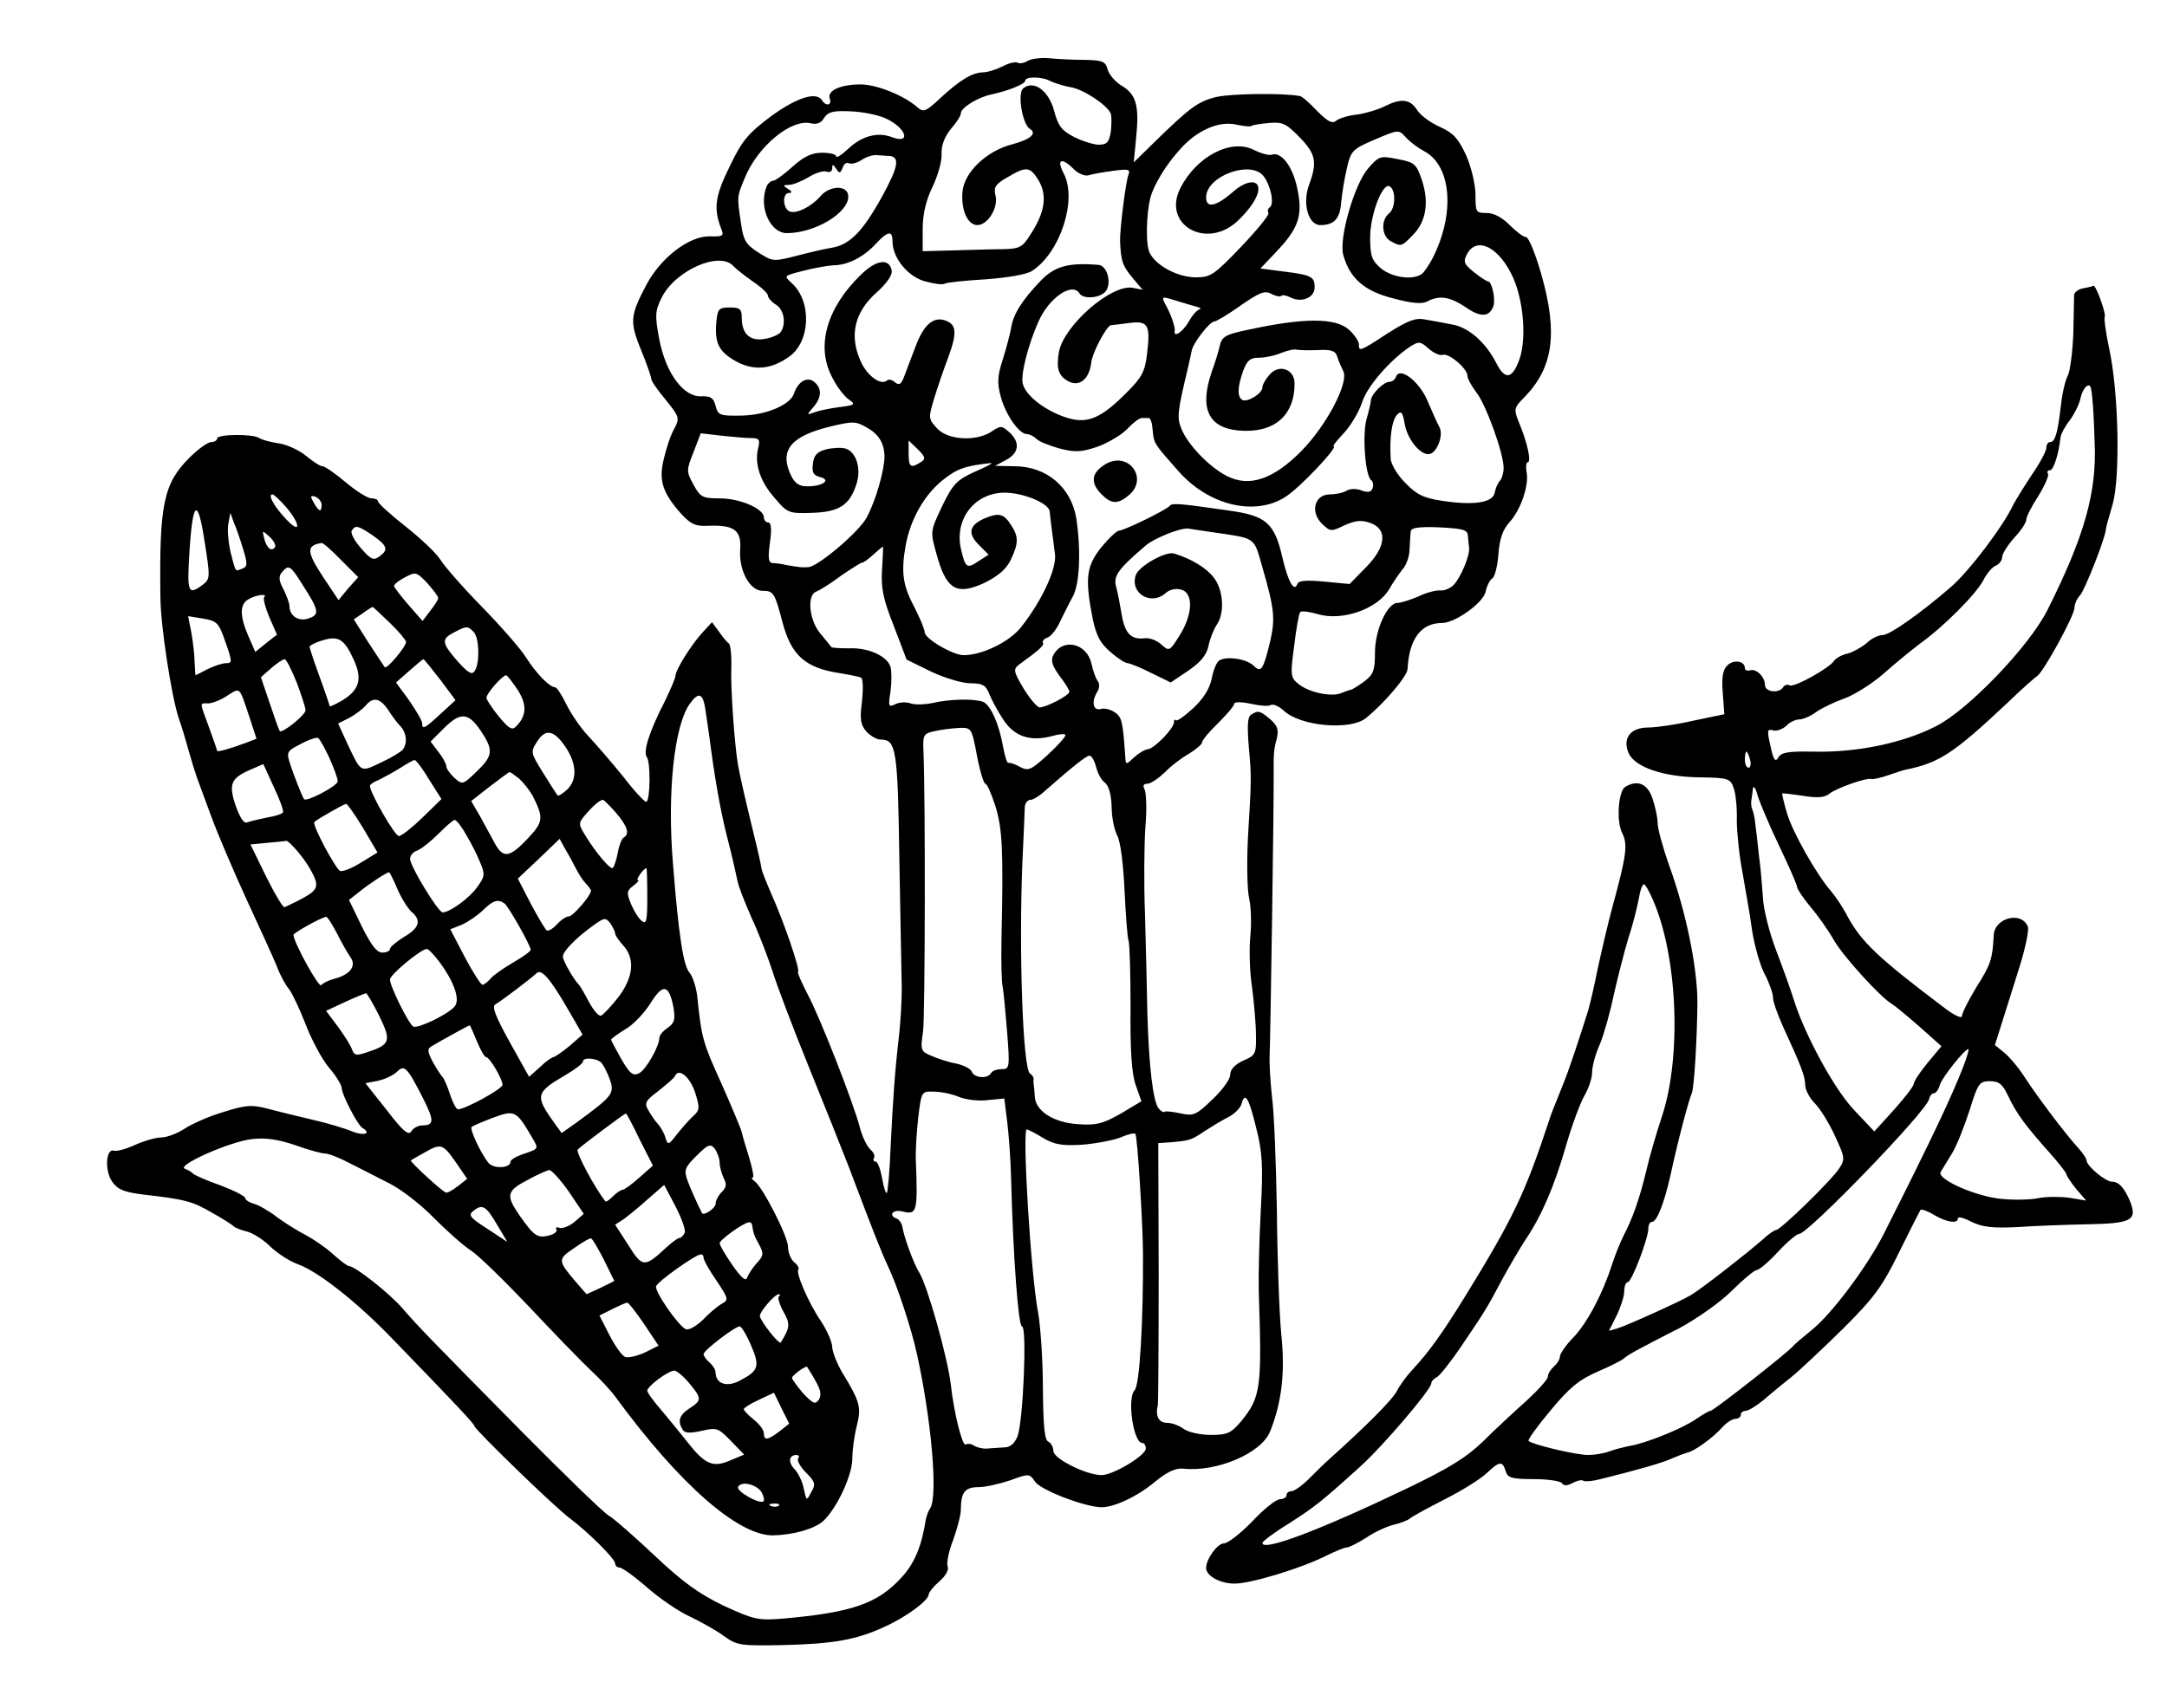 <?xml version="1.0" standalone="no"?>
<!DOCTYPE svg PUBLIC "-//W3C//DTD SVG 20010904//EN"
 "http://www.w3.org/TR/2001/REC-SVG-20010904/DTD/svg10.dtd">
<svg version="1.0" xmlns="http://www.w3.org/2000/svg"
 width="539pt" height="425pt" viewBox="0 0 539 425"
 preserveAspectRatio="xMidYMid meet">
<g transform="translate(0,425) scale(0.1,-0.1)"
fill="#000000" stroke="none">
<path d="M2557 4099 c-9 -6 -21 -8 -26 -5 -5 3 -22 -1 -37 -9 -16 -8 -38 -15
-49 -15 -27 -1 -56 -18 -105 -63 -37 -35 -43 -37 -58 -24 -34 30 -102 57 -142
57 -50 0 -84 -16 -76 -36 6 -16 -10 -19 -19 -4 -14 23 -62 8 -127 -39 -57 -43
-72 -60 -103 -125 -37 -75 -41 -105 -20 -158 6 -15 1 -17 -28 -16 -52 2 -124
-53 -160 -122 -40 -76 -41 -91 -12 -162 14 -34 25 -66 25 -71 0 -5 16 -28 36
-52 34 -42 35 -45 21 -72 -9 -15 -20 -49 -26 -75 -13 -54 -3 -84 43 -136 25
-27 36 -32 71 -30 62 2 80 -12 76 -61 -3 -51 24 -101 56 -101 27 0 30 -5 49
-77 22 -84 57 -115 144 -128 25 -4 48 -9 52 -11 5 -3 5 -30 2 -60 -6 -44 -3
-58 11 -74 10 -11 26 -20 35 -20 39 0 43 -21 47 -298 3 -147 5 -292 6 -322 0
-30 -3 -83 -7 -118 -10 -85 -15 -157 -21 -281 -2 -57 -7 -106 -9 -109 -3 -2
-8 14 -12 37 -4 22 -11 41 -16 41 -5 0 -7 4 -4 9 3 5 -1 14 -9 21 -8 7 -20 31
-26 54 -16 62 -99 274 -130 332 -15 29 -26 54 -24 56 6 5 -37 129 -66 193 -12
28 -24 57 -25 65 -1 8 -9 44 -18 80 -18 74 -35 146 -40 175 -9 50 -19 195 -17
244 1 30 -2 57 -6 60 -5 3 -16 17 -25 30 l-17 23 -23 -25 c-28 -30 -68 -94
-68 -109 0 -5 -12 -33 -26 -62 -40 -78 -55 -127 -45 -140 9 -11 9 -102 -1
-111 -2 -3 -29 25 -58 63 -30 37 -69 82 -87 101 -18 19 -42 54 -54 78 -11 23
-24 43 -28 43 -14 0 -47 34 -73 75 -14 22 -64 79 -112 128 -47 48 -92 100
-101 115 -9 15 -48 52 -86 82 -38 30 -69 58 -69 63 0 4 -7 7 -16 7 -9 0 -38
18 -64 40 -26 22 -52 40 -58 40 -6 0 -24 12 -41 26 -17 14 -47 28 -68 31 -21
3 -42 9 -48 13 -15 11 -105 10 -105 -1 0 -5 -7 -9 -15 -9 -8 0 -32 -17 -54
-39 -64 -64 -75 -116 -72 -345 0 -70 27 -245 45 -301 8 -22 19 -60 26 -85 7
-25 16 -54 20 -65 4 -11 20 -54 35 -95 15 -41 54 -133 87 -205 33 -71 68 -148
77 -170 8 -22 22 -47 30 -56 7 -9 26 -48 41 -87 15 -39 41 -88 59 -109 17 -20
31 -43 31 -50 0 -16 39 -91 51 -99 24 -14 5 -21 -25 -9 -19 8 -63 21 -98 29
-34 8 -84 20 -110 27 -41 11 -56 10 -110 -7 -35 -10 -78 -29 -97 -41 -19 -13
-46 -23 -60 -23 -14 0 -44 -9 -66 -19 -22 -10 -45 -16 -51 -14 -21 7 -24 -50
-5 -77 14 -20 30 -26 77 -32 105 -12 123 -17 171 -45 27 -15 50 -30 53 -33 3
-4 18 -10 34 -14 16 -4 42 -21 59 -38 17 -16 47 -36 67 -43 51 -18 149 -95
239 -189 156 -161 201 -209 201 -214 0 -8 204 -206 238 -230 45 -34 112 -100
112 -112 0 -5 5 -10 11 -10 6 0 37 -22 69 -50 31 -27 79 -60 106 -72 27 -13
65 -34 84 -48 33 -24 42 -25 147 -23 125 3 183 13 252 45 54 24 111 66 111 81
0 5 12 20 26 32 16 14 25 29 21 38 -3 9 3 38 14 66 10 28 19 62 19 75 0 43 10
56 44 56 17 0 52 8 79 17 46 17 48 17 62 -4 15 -21 125 -63 165 -63 32 0 90
27 135 65 28 23 50 33 68 31 83 -9 194 38 216 92 29 72 38 147 28 242 -5 52
-10 192 -11 310 -2 118 -7 244 -12 280 -4 36 -7 83 -6 105 2 38 11 639 10 700
0 51 0 59 8 88 5 22 1 32 -16 47 -26 22 -30 23 -48 12 -9 -6 -10 -27 -6 -78 7
-78 7 -80 -2 -229 -3 -60 -2 -128 3 -150 5 -22 6 -64 3 -94 -3 -30 -2 -87 4
-125 5 -39 10 -93 10 -121 1 -47 -1 -51 -32 -64 -21 -10 -32 -22 -32 -35 0
-11 -20 -39 -45 -62 -40 -39 -47 -41 -79 -34 -19 4 -37 6 -39 4 -2 -3 -9 1
-15 8 -14 18 -24 102 -28 233 -1 61 -4 173 -6 250 -3 77 -2 175 1 218 4 43 2
85 -2 93 -5 9 -3 14 7 14 8 0 27 13 43 28 15 16 43 37 61 47 17 11 32 23 32
28 0 5 18 27 40 48 22 22 40 43 40 48 0 5 17 5 41 0 22 -5 45 -7 50 -3 6 3 20
-3 32 -14 41 -39 165 -50 204 -19 45 36 103 104 104 122 4 76 34 115 86 115
32 0 101 49 108 77 3 15 11 31 17 34 6 4 13 31 15 60 3 39 11 61 27 79 28 30
50 93 43 126 -2 13 -1 24 3 24 10 0 -2 52 -22 99 -13 33 -13 36 14 63 71 73
83 158 43 301 -15 54 -33 97 -39 97 -7 0 -25 14 -41 30 -19 19 -39 30 -57 30
-27 0 -28 2 -28 45 0 25 -10 68 -23 98 -20 43 -32 56 -65 71 -23 10 -49 29
-57 42 -18 28 -40 30 -82 9 -16 -8 -46 -17 -67 -20 -21 -2 -44 -9 -52 -15 -10
-9 -21 -3 -48 24 -19 20 -38 37 -43 37 -43 8 -168 6 -206 -2 -47 -11 -67 -26
-159 -116 l-48 -47 6 62 c8 79 0 107 -35 128 -17 10 -32 28 -36 41 -5 20 -12
23 -58 24 -28 0 -68 2 -87 4 -19 2 -43 -1 -53 -6z m56 -51 c11 -5 33 -12 50
-15 32 -5 92 -45 100 -66 2 -7 2 -27 0 -44 -4 -27 -10 -33 -30 -33 -13 0 -41
9 -61 19 -31 16 -40 27 -50 65 -13 50 -51 78 -77 56 -15 -12 -2 -90 17 -101
18 -11 1 -26 -44 -38 -64 -16 -120 -70 -124 -118 -4 -46 13 -83 37 -83 26 0
53 44 45 74 -5 20 0 28 30 45 47 28 56 27 78 -9 21 -37 15 -78 -20 -132 -21
-34 -28 -37 -71 -38 -27 0 -82 -2 -123 -3 l-75 -2 0 55 c0 37 8 71 24 104 13
27 24 64 23 82 -1 22 7 43 23 63 14 16 25 33 25 39 0 14 42 40 76 47 42 9 84
26 84 34 0 11 42 11 63 -1z m-409 -93 c51 -24 63 -65 14 -46 -35 13 -74 3
-108 -29 -17 -16 -30 -24 -30 -19 0 5 -16 9 -35 9 -26 0 -45 -9 -74 -35 -21
-19 -43 -35 -49 -35 -5 0 -13 -7 -16 -16 -19 -50 10 -114 51 -114 70 0 153 50
153 91 0 29 -46 29 -70 0 -22 -25 -59 -44 -76 -37 -17 7 -19 46 -1 46 8 0 7 4
-3 10 -13 8 -13 10 2 10 10 0 32 9 49 19 17 11 38 17 45 14 8 -3 14 1 14 8 0
11 2 11 10 -1 8 -12 10 -12 16 3 3 9 10 14 15 11 6 -3 20 0 32 8 12 8 29 13
37 12 8 0 23 -2 33 -2 26 -3 21 -28 -19 -101 -48 -87 -80 -119 -123 -127 -20
-3 -61 -13 -92 -21 -55 -14 -57 -14 -93 9 -31 20 -37 30 -43 73 -10 67 -10 65
9 111 32 80 117 150 166 137 14 -3 25 1 32 14 10 15 23 18 66 16 29 -1 69 -9
88 -18z m909 -18 c3 2 22 5 43 7 34 3 43 -1 76 -35 41 -42 45 -62 24 -119 -17
-46 -2 -100 28 -100 35 0 49 16 52 57 2 21 8 59 14 84 10 44 14 48 70 72 59
25 59 25 77 5 10 -11 30 -26 45 -34 69 -36 78 -157 20 -269 -9 -16 -20 -33
-26 -37 -23 -16 -75 -8 -102 15 -22 19 -26 31 -26 76 0 55 29 133 47 128 17
-6 17 -53 1 -67 -22 -17 -20 -57 3 -70 26 -14 27 -14 55 15 33 33 41 81 23
136 -14 41 -18 45 -60 53 -44 9 -47 8 -74 -23 -34 -39 -73 -173 -62 -215 16
-58 52 -90 123 -108 48 -13 73 -15 86 -8 30 16 56 12 95 -14 37 -26 59 -25 69
1 7 16 -3 63 -13 63 -3 0 -19 10 -35 23 -25 20 -27 26 -17 45 25 46 82 16 116
-62 25 -59 32 -151 14 -201 -18 -49 -36 -51 -58 -7 -27 52 -70 89 -111 95 -19
4 -48 9 -65 12 -24 5 -42 -2 -93 -34 -70 -46 -72 -46 -72 -28 0 8 -11 24 -24
36 -33 31 -113 31 -254 0 -54 -11 -63 -17 -68 -39 -3 -14 -12 -43 -20 -65 -31
-90 -9 -139 66 -146 87 -8 140 35 140 117 0 36 -39 49 -62 22 -10 -11 -18 -25
-18 -32 0 -15 -38 -38 -50 -31 -13 8 -12 32 2 72 10 26 17 33 39 33 15 0 40 5
56 12 15 6 33 10 38 8 6 -1 29 -2 53 -1 33 2 44 -2 48 -16 3 -10 10 -26 15
-36 15 -28 -41 -135 -104 -199 -70 -71 -130 -91 -186 -62 -44 23 -95 76 -112
116 -12 30 -11 41 17 158 3 14 7 31 8 37 3 19 45 73 56 73 5 0 35 18 66 40 46
32 60 38 76 29 11 -6 22 -8 25 -5 3 3 13 1 23 -4 27 -14 60 -1 60 25 0 27 -8
31 -81 40 l-54 7 39 41 c56 59 67 90 53 157 -11 55 -40 94 -64 85 -7 -2 -26 3
-44 12 -57 29 -143 -16 -183 -95 -46 -90 63 -154 141 -83 32 30 53 61 53 81 0
25 -32 21 -65 -9 -41 -35 -65 -40 -65 -12 0 52 108 93 142 54 18 -22 29 -71
16 -79 -4 -3 -6 -9 -3 -14 3 -4 -28 -42 -68 -84 -67 -70 -76 -76 -112 -76 -45
0 -98 28 -115 60 -11 20 -9 100 2 140 8 30 39 81 71 116 42 49 98 74 142 64
19 -4 36 -6 38 -3z m-442 -108 c11 -11 28 -18 37 -15 9 3 37 8 61 11 37 5 43
4 38 -9 -7 -17 -22 -139 -21 -166 2 -49 6 -61 30 -90 l26 -31 -25 5 c-53 9
-170 -93 -183 -159 -7 -42 -2 -60 24 -74 27 -14 51 6 56 45 2 25 37 91 49 95
1 0 21 2 43 5 50 7 56 -3 47 -77 -5 -43 -13 -58 -49 -94 -64 -65 -98 -80 -148
-65 -53 16 -104 54 -112 85 -6 23 14 99 39 155 26 59 84 99 102 70 9 -15 51
-12 65 5 16 20 4 65 -18 66 -74 6 -108 -3 -143 -39 -47 -49 -69 -84 -74 -118
-3 -16 -12 -51 -21 -79 -13 -40 -14 -58 -5 -91 12 -46 46 -94 65 -94 6 0 17
-5 24 -12 7 -7 33 -17 58 -24 39 -10 54 -9 95 5 27 10 60 30 73 44 14 15 30
27 36 27 5 0 13 0 17 0 5 0 9 -13 10 -30 3 -34 4 -34 63 -101 75 -86 190 -114
266 -66 35 21 135 127 121 127 -3 0 9 15 27 34 17 19 37 53 44 75 12 39 69
105 120 139 21 13 25 13 45 -5 12 -11 28 -18 35 -16 15 6 62 -34 62 -52 0 -7
10 -25 22 -41 24 -30 68 -152 68 -188 0 -12 -4 -26 -9 -32 -5 -5 -11 -18 -13
-29 -4 -26 -52 -33 -131 -21 -47 7 -64 16 -92 45 -19 19 -36 47 -36 61 -3 51
3 95 16 108 10 11 14 7 19 -23 7 -38 37 -75 59 -75 20 0 39 47 27 68 -5 9 -18
38 -29 64 -21 50 -70 87 -79 60 -2 -6 -9 -12 -16 -12 -14 0 -44 -29 -46 -45 0
-5 -5 -27 -11 -48 -11 -40 -3 -143 12 -152 4 -3 6 -12 3 -20 -4 -10 -12 -11
-28 -5 -13 5 -29 4 -37 -1 -8 -5 -26 -9 -41 -9 -38 0 -50 -43 -20 -73 21 -20
23 -20 56 -4 27 12 42 14 64 6 44 -15 40 -60 -11 -111 l-40 -41 -63 6 c-44 4
-64 3 -67 -6 -8 -21 -23 5 -37 65 -20 87 -40 105 -135 118 -118 17 -139 19
-145 12 -7 -10 -114 -62 -126 -62 -6 0 -26 -19 -45 -42 -37 -47 -41 -76 -21
-178 9 -42 19 -61 44 -82 18 -16 37 -28 43 -28 5 0 32 -11 58 -24 l49 -24 43
29 c31 21 46 39 51 62 3 17 13 41 20 52 21 29 17 88 -7 118 -18 24 -56 47 -99
60 -21 6 -88 -32 -95 -54 -15 -46 39 -77 75 -44 9 8 25 12 38 8 31 -8 29 -62
-4 -114 -25 -40 -26 -40 -46 -22 -11 10 -30 17 -41 15 -34 -4 -49 12 -57 59
-4 24 -10 56 -14 70 -7 26 5 43 74 102 21 18 86 44 105 42 6 -1 33 -5 60 -9
110 -16 103 -11 124 -84 31 -107 33 -130 21 -185 -18 -74 -23 -82 -42 -63 -18
17 -67 24 -85 13 -7 -4 -15 -24 -19 -45 -5 -25 -20 -49 -45 -73 -22 -20 -41
-34 -44 -31 -3 3 -5 1 -5 -5 0 -15 -48 -65 -65 -67 -8 -1 -23 -10 -35 -21 -19
-18 -20 -18 -21 1 -6 86 -8 99 -25 111 -11 8 -27 12 -36 9 -20 -5 -24 19 -8
44 5 8 5 19 1 25 -5 5 -12 25 -16 43 -11 52 -72 66 -95 22 -7 -13 -3 -26 15
-51 14 -18 25 -36 25 -40 0 -9 -58 -39 -74 -39 -6 0 -24 21 -40 47 -25 42 -26
48 -12 59 54 39 64 49 60 55 -2 4 3 10 12 13 8 3 22 20 30 38 9 18 23 47 32
63 18 32 21 117 9 196 -13 77 -74 129 -154 129 l-48 1 28 15 c32 17 35 44 7
69 -18 16 -21 17 -44 1 -39 -25 -108 -21 -135 8 -22 24 -22 26 -8 73 8 26 24
74 36 105 23 63 20 83 -12 92 -28 7 -51 -15 -70 -67 -9 -23 -21 -55 -27 -71
-8 -22 -13 -26 -24 -17 -7 6 -15 8 -19 5 -15 -15 -51 11 -67 49 -28 63 -14
121 40 169 26 23 40 44 38 55 -6 31 -38 27 -75 -9 -86 -82 -114 -178 -74 -255
11 -23 30 -48 41 -56 19 -13 18 -15 -23 -20 -23 -3 -52 -9 -62 -13 -19 -7 -19
-7 -2 13 21 24 22 47 2 63 -17 14 -40 1 -50 -29 -9 -28 -69 -54 -131 -55 -54
-1 -58 1 -64 24 -5 20 -12 25 -36 24 -44 -2 -88 58 -104 141 -11 59 -11 70 5
103 34 70 147 119 180 79 6 -6 27 -23 47 -37 21 -14 38 -30 38 -35 0 -6 9 -16
20 -23 20 -12 26 -47 12 -68 -4 -6 -21 -14 -39 -17 -37 -7 -58 12 -58 52 0 22
-4 26 -30 26 -27 0 -30 -4 -33 -34 -5 -54 5 -75 47 -99 44 -25 88 -22 133 10
54 37 58 138 7 184 -20 18 -19 18 28 30 26 7 61 13 76 14 35 0 75 20 106 54
30 32 41 33 41 5 0 -41 39 -88 81 -99 22 -6 43 -9 48 -6 4 3 50 8 102 11 54 4
103 12 116 21 70 45 113 177 79 242 -19 36 -6 42 25 11z m294 -339 c17 -4 25
-8 20 -9 -6 -1 -19 -14 -28 -31 -16 -27 -39 -42 -35 -22 1 8 -9 40 -24 66 -9
17 -7 18 14 12 12 -4 37 -11 53 -16z m-812 -302 c32 -17 46 -39 47 -73 0 -34
-21 -109 -44 -152 -17 -34 -120 -122 -145 -124 -17 -1 -18 -1 -54 5 -12 3 -28
5 -35 5 -11 1 -12 13 -7 51 5 34 3 50 -4 50 -6 0 -11 6 -11 13 0 21 -59 47
-109 47 -44 0 -49 3 -66 34 -18 33 -18 36 0 81 l18 47 51 -6 c28 -3 62 -6 75
-6 19 0 22 -4 17 -24 -10 -39 4 -83 40 -124 32 -38 35 -40 93 -38 67 2 94 18
111 71 13 38 0 81 -27 89 -10 3 -31 2 -48 -2 -23 -6 -31 -15 -33 -36 -3 -21 1
-29 18 -33 28 -7 7 -23 -32 -23 -20 0 -31 7 -41 28 -29 62 0 97 99 121 54 13
62 13 87 -1z m137 -88 c-25 -16 -30 -12 -30 22 l0 32 23 -22 c19 -19 20 -24 7
-32z m134 -24 c-44 -20 -54 -31 -79 -82 -33 -70 -32 -64 -12 -135 23 -77 49
-90 116 -59 34 17 54 34 65 57 20 42 20 58 0 88 -18 28 -31 30 -68 14 -36 -17
-39 -37 -11 -65 l24 -24 -25 -16 c-29 -20 -33 -17 -44 31 -17 77 39 144 117
139 47 -3 103 -28 104 -47 1 -11 3 -31 13 -105 5 -36 -32 -116 -84 -182 -29
-37 -97 -70 -143 -70 -27 0 -97 41 -97 57 0 7 -12 36 -27 65 -28 53 -32 86
-20 153 12 63 45 122 90 159 37 30 57 37 122 44 6 0 -13 -10 -41 -22z m-1712
-88 c37 -44 36 -69 -1 -29 -30 32 -46 61 -33 61 3 0 19 -15 34 -32z m88 6 c0
-20 -7 -17 -20 6 -9 16 -8 18 5 14 8 -4 15 -12 15 -20z m-296 -199 c-36 -27
-39 -19 -33 78 8 133 21 142 38 29 14 -88 14 -93 -5 -107z m101 88 c11 -36 11
-43 -3 -48 -18 -7 -15 -10 -29 43 -5 23 -8 54 -5 69 l5 27 9 -25 c6 -13 16
-43 23 -66z m322 35 c37 -26 40 -36 16 -53 -14 -10 -21 -7 -45 21 -16 18 -27
38 -23 44 9 14 15 13 52 -12z m2724 0 c1 -10 2 -24 3 -30 3 -19 -21 -76 -39
-94 -8 -8 -23 -14 -32 -13 -10 1 -35 -5 -55 -15 -21 -9 -44 -16 -52 -16 -25 0
-56 -67 -56 -123 0 -45 -4 -55 -26 -72 -15 -11 -30 -20 -33 -21 -3 0 -14 -4
-24 -8 -24 -11 -81 1 -107 22 -20 16 -21 22 -11 95 5 43 12 81 15 84 3 4 23 1
44 -5 61 -18 149 13 178 63 9 16 24 38 33 49 9 10 17 32 17 50 1 17 2 37 3 44
1 9 20 12 71 10 58 -3 70 -6 71 -20z m-2967 -29 c-8 -13 -21 -3 -27 22 -5 20
-5 20 13 4 11 -10 17 -22 14 -26z m164 -32 l43 -43 -25 -28 -24 -29 -36 54
c-44 66 -45 82 -6 88 3 1 25 -18 48 -42z m1346 -23 c-3 -46 2 -73 29 -141 l32
-84 61 -30 c34 -16 78 -29 98 -29 30 0 38 -5 46 -25 5 -13 20 -42 34 -63 28
-45 69 -58 124 -43 17 5 32 6 32 2 0 -5 -20 -27 -45 -50 -41 -37 -47 -40 -68
-29 -12 7 -25 11 -29 10 -3 -1 -9 17 -13 40 -10 57 -31 104 -50 112 -23 8 -83
7 -125 -3 -20 -4 -44 -5 -55 -1 -11 4 -28 3 -38 -2 -17 -8 -18 -6 -12 32 3 22
3 50 0 61 -9 27 -55 48 -103 46 -23 0 -42 1 -44 3 -2 3 -14 17 -26 32 -29 32
-36 97 -12 106 8 3 36 20 61 39 26 18 50 33 53 33 4 0 16 9 28 20 12 11 23 20
24 20 1 0 0 -25 -2 -56z m-1442 -38 c42 -65 43 -75 17 -84 -25 -10 -49 5 -49
30 0 7 -7 26 -15 42 -12 22 -12 32 -4 42 17 20 21 18 51 -30z m338 -34 c0 -4
-9 -18 -20 -32 l-19 -25 -35 40 c-19 22 -35 43 -36 47 0 4 12 14 28 22 26 14
28 13 55 -15 15 -17 27 -33 27 -37z m-433 2 c-3 -3 3 -26 13 -50 l19 -43 -27
-21 -27 -22 -17 39 c-22 50 -22 80 0 92 18 11 49 15 39 5z m313 -64 c22 -21
40 -43 40 -47 0 -12 -48 -69 -53 -63 -2 3 -21 31 -41 62 l-36 57 22 15 c12 9
24 16 25 16 1 0 20 -18 43 -40z m-409 -48 c17 -48 17 -52 1 -52 -9 0 -30 -7
-46 -15 -15 -8 -29 -15 -30 -15 0 0 -1 15 -2 33 0 17 -4 50 -8 73 l-8 41 37
-6 c35 -6 39 -10 56 -59z m617 26 c14 -14 16 -77 3 -97 -7 -11 -16 -6 -43 24
-40 46 -41 55 -8 72 31 16 33 16 48 1z m-297 -72 c21 -47 12 -74 -32 -100 -16
-9 -29 -15 -29 -13 0 2 -11 35 -25 73 -14 38 -25 72 -25 75 0 3 15 11 33 16
39 12 54 3 78 -51z m-143 -54 c12 -32 22 -63 22 -69 0 -12 -58 -58 -64 -52 -2
2 -13 33 -25 69 l-22 65 26 23 c14 12 29 22 33 22 4 0 17 -26 30 -58z m357 7
l38 -51 -37 -34 c-40 -37 -46 -40 -46 -23 0 6 -15 31 -32 56 l-33 45 33 29
c18 16 34 29 35 29 2 0 20 -23 42 -51z m193 -26 c23 -36 22 -64 -4 -90 -10
-11 -18 -6 -43 24 -17 21 -31 42 -31 47 0 11 40 56 49 56 3 -1 16 -17 29 -37z
m-665 -75 l15 -46 -26 -10 c-37 -14 -72 -24 -72 -20 0 2 -9 28 -20 58 -24 66
-24 60 -2 60 9 0 31 8 47 19 34 21 29 26 58 -61z m1131 30 c3 -18 7 -49 10
-68 13 -102 28 -189 46 -258 11 -42 21 -88 24 -102 2 -14 19 -56 36 -95 18
-38 40 -97 51 -130 10 -33 50 -139 89 -235 39 -96 84 -209 100 -250 62 -164
80 -210 99 -251 24 -51 58 -155 72 -219 36 -164 52 -351 33 -382 -5 -7 -9 -19
-11 -27 -10 -66 -28 -111 -61 -146 -59 -65 -124 -87 -294 -102 -62 -5 -72 -3
-148 32 -62 30 -101 58 -171 124 -50 47 -102 93 -116 101 -13 8 -108 100 -211
204 -243 246 -261 265 -301 311 -33 38 -118 105 -133 105 -4 0 -21 13 -39 29
-17 16 -48 37 -68 48 -20 10 -52 30 -71 44 -19 15 -45 30 -58 34 -12 3 -22 10
-22 14 0 5 -28 19 -62 32 -35 12 -65 26 -68 29 -3 4 -12 9 -20 12 -23 8 112
68 167 74 34 4 65 -1 107 -15 33 -12 66 -21 75 -21 9 0 36 -11 61 -24 25 -13
69 -35 98 -50 30 -15 79 -53 110 -85 32 -32 73 -69 93 -82 20 -13 84 -76 144
-139 59 -63 127 -133 151 -156 24 -22 54 -54 66 -71 159 -217 304 -343 390
-343 51 1 104 16 126 36 34 32 72 114 72 155 0 21 5 58 11 81 12 47 8 61 -36
133 -13 22 -24 50 -25 63 0 13 -13 42 -28 65 -31 45 -64 122 -56 129 2 3 -2
11 -11 18 -8 7 -15 24 -15 38 0 26 -64 151 -84 164 -6 4 -8 8 -4 8 4 0 0 21
-8 48 -8 26 -17 55 -19 65 -2 9 -25 63 -50 120 -46 101 -50 114 -60 211 -2 27
-12 57 -20 66 -15 17 -27 91 -41 270 -15 178 3 343 41 398 22 31 33 28 39 -10z
m-788 -5 c10 -16 24 -34 31 -41 14 -15 17 -41 5 -57 -4 -5 -28 -20 -54 -32
-53 -25 -49 -27 -85 49 l-22 48 28 14 c15 8 33 22 40 30 19 23 36 20 57 -11z
m229 -50 c33 -49 32 -63 -10 -103 -34 -33 -35 -33 -55 -15 -11 10 -20 23 -20
29 0 6 -9 22 -20 36 l-19 25 32 32 c42 42 61 41 92 -4z m1235 -63 c7 -38 17
-70 21 -70 4 0 15 -25 25 -56 17 -56 20 -104 15 -329 -1 -55 0 -109 3 -120 2
-11 7 -62 11 -112 7 -89 6 -93 -13 -93 -12 0 -24 -4 -27 -10 -9 -15 -42 -12
-48 4 -3 7 -20 16 -39 20 -18 3 -45 12 -61 19 -27 11 -28 14 -21 61 5 42 6
570 1 696 -2 42 0 45 28 51 17 4 44 7 61 8 30 1 31 0 44 -69z m-1023 21 c28
-42 29 -82 3 -106 -11 -10 -21 -16 -23 -14 -2 2 -18 27 -36 56 -31 50 -32 52
-15 78 21 33 42 29 71 -14z m-588 -26 c11 -25 21 -51 21 -59 0 -11 -79 -53
-84 -44 -7 12 -25 59 -34 86 -10 31 -9 33 26 51 20 11 40 17 43 15 4 -2 16
-24 28 -49z m1907 -22 c4 -16 13 -34 22 -40 10 -8 16 -30 17 -60 0 -27 7 -59
14 -72 8 -15 15 -70 18 -135 3 -61 7 -118 10 -126 3 -8 5 -84 5 -168 -1 -107
3 -164 13 -192 l14 -40 -52 -31 c-44 -25 -60 -29 -105 -26 -62 4 -106 33 -108
68 -1 13 -2 27 -3 32 0 4 -1 10 0 13 0 4 -4 10 -9 13 -18 12 -28 305 -19 526
3 66 6 128 6 138 1 9 7 17 14 17 7 0 23 10 37 23 66 58 102 87 110 87 5 0 12
-12 16 -27z m-1659 -32 l31 -49 -47 -46 c-26 -25 -52 -46 -59 -46 -10 0 -72
108 -72 125 0 3 10 10 23 15 12 6 36 19 52 29 17 11 33 20 36 20 3 1 20 -21
36 -48z m-363 -82 c-2 -4 -20 -10 -40 -13 -19 -4 -41 -9 -49 -12 -8 -4 -18 11
-29 42 -18 54 -12 68 39 90 l30 13 26 -57 c15 -31 25 -60 23 -63z m587 84 c11
-10 26 -29 34 -43 28 -56 27 -65 -15 -109 -45 -47 -60 -47 -82 -4 -8 15 -24
44 -35 64 l-21 36 46 36 c26 20 48 36 49 36 2 1 12 -7 24 -16z m241 -85 c29
-34 35 -53 19 -62 -5 -3 -12 -22 -15 -41 -4 -19 -10 -35 -13 -35 -8 0 -41 39
-65 78 -20 32 -20 33 -2 55 20 23 36 37 44 37 2 0 17 -15 32 -32z m-629 -38
l36 -61 -41 -25 c-22 -14 -45 -23 -52 -21 -11 5 -71 116 -64 122 9 8 74 45 79
45 3 0 22 -27 42 -60z m256 -16 c12 -20 28 -51 35 -69 13 -30 12 -36 -7 -62
-19 -27 -68 -63 -86 -63 -11 0 -81 115 -81 133 0 9 8 18 18 21 10 4 33 22 52
41 19 19 37 35 41 35 4 0 17 -16 28 -36z m-411 -52 c17 -21 33 -49 37 -63 6
-23 -4 -32 -77 -66 -4 -2 -24 32 -46 76 l-39 80 41 4 c23 2 44 4 48 5 3 1 20
-15 36 -36z m684 -32 c7 -14 18 -31 25 -38 7 -7 13 -16 13 -18 0 -12 -45 -64
-55 -64 -7 0 -20 -9 -30 -20 -10 -11 -21 -17 -25 -15 -4 3 -22 33 -40 67 l-32
62 52 49 52 50 13 -24 c8 -13 20 -35 27 -49z m178 -71 c0 -60 -2 -70 -14 -60
-8 6 -20 26 -27 43 -11 27 -10 32 6 44 10 8 16 14 12 14 -7 0 13 29 21 30 1 0
2 -32 2 -71z m-621 18 c10 -23 26 -48 35 -56 25 -21 19 -40 -19 -62 -19 -12
-35 -25 -35 -30 0 -5 -9 -9 -19 -9 -14 0 -28 19 -51 65 l-32 66 28 22 c25 20
65 46 72 47 1 0 11 -19 21 -43z m266 -35 c10 -7 65 -105 65 -115 0 -4 -20 -18
-44 -32 -24 -14 -50 -32 -56 -40 -7 -8 -16 -15 -20 -15 -4 0 -24 31 -44 69
l-36 69 28 11 c16 7 39 23 53 36 25 25 38 29 54 17z m-417 -74 c12 -24 27 -50
34 -60 15 -21 -1 -43 -40 -53 -15 -4 -29 -11 -33 -16 -5 -9 -69 107 -69 125 0
5 66 42 81 45 3 1 15 -18 27 -41z m692 0 c0 -5 9 -18 20 -30 30 -33 26 -79
-12 -129 -18 -23 -38 -44 -43 -46 -6 -2 -19 14 -30 34 -11 21 -22 40 -25 43
-12 11 -40 60 -40 70 0 13 32 46 75 77 28 20 31 21 43 6 6 -9 12 -21 12 -25z
m-438 -70 c38 -51 53 -95 39 -112 -17 -20 -92 -56 -103 -50 -12 7 -58 100 -58
117 0 12 75 74 91 76 4 1 18 -14 31 -31z m323 -123 l34 -59 -32 -28 c-18 -15
-36 -27 -40 -28 -4 0 -20 -11 -34 -25 l-27 -24 -48 86 c-36 65 -45 89 -36 94
14 8 87 63 103 78 12 11 34 -14 80 -94z m260 9 c5 -30 3 -39 -14 -51 -12 -8
-21 -19 -21 -25 0 -21 -33 -79 -50 -88 -15 -8 -23 -2 -44 34 -14 25 -26 47
-26 49 0 3 16 14 35 26 20 11 48 41 63 65 31 50 46 47 57 -10z m-732 -21 c31
-63 28 -72 -30 -91 -26 -9 -32 -8 -37 6 -3 10 -19 35 -35 57 l-30 40 47 22
c26 12 49 21 52 22 3 0 18 -26 33 -56z m243 -63 c9 -22 19 -40 23 -40 9 0 41
-55 41 -69 0 -10 -93 -61 -111 -61 -4 0 -13 17 -20 38 -6 20 -15 39 -18 42 -3
3 -14 19 -24 37 -13 25 -15 33 -5 39 16 10 92 52 96 53 1 1 9 -17 18 -39z
m310 -54 c5 -6 15 -25 21 -42 12 -35 7 -41 -86 -109 l-34 -24 -16 22 c-51 71
-50 78 25 122 24 14 44 29 44 34 0 11 33 9 46 -3z m-442 -92 c26 -52 26 -64
-4 -64 -10 0 -23 -7 -27 -15 -7 -11 -21 1 -61 53 l-53 67 31 6 c18 4 39 14 48
23 18 18 25 11 66 -70z m675 18 c12 -39 12 -44 -6 -60 -10 -9 -28 -30 -40 -45
-20 -26 -22 -27 -28 -7 -3 11 -12 26 -18 33 -7 7 -17 22 -24 34 -11 19 -8 24
25 49 20 16 39 32 41 37 9 21 37 -2 50 -41z m656 -11 c17 -7 49 -11 72 -8 l41
4 7 -56 c4 -31 9 -96 10 -146 5 -192 18 -365 27 -365 13 0 3 -236 -11 -273 -7
-18 -18 -28 -33 -28 -13 -1 -32 -2 -43 -3 -11 -1 -25 3 -32 7 -7 5 -16 6 -21
3 -8 -5 -29 77 -37 149 -8 68 -58 246 -79 280 -13 20 -38 88 -42 115 -2 8 -8
16 -13 18 -23 8 -10 24 13 18 37 -9 39 -3 34 129 -1 22 2 69 6 105 8 65 8 65
39 64 18 0 46 -6 62 -13z m739 -75 c16 -62 18 -95 12 -207 -4 -74 -6 -165 -5
-204 8 -237 5 -261 -43 -320 -26 -31 -35 -35 -77 -35 -26 0 -56 7 -67 15 -10
8 -29 15 -41 15 -21 0 -30 17 -23 45 1 6 2 154 2 330 l-1 321 30 2 c46 4 52 5
84 27 17 11 43 27 59 35 16 8 31 23 34 33 8 32 18 17 36 -57z m-1800 -27 c16
-27 16 -27 -19 -39 -19 -6 -35 -15 -35 -20 0 -17 -44 -19 -56 -2 -20 26 -46
83 -41 88 3 3 27 13 53 23 54 20 58 19 98 -50z m267 -4 l33 -65 -34 -30 c-18
-16 -37 -30 -41 -30 -4 0 -15 -7 -24 -16 -9 -9 -17 -15 -19 -13 -26 32 -75
124 -69 129 11 11 117 90 120 90 1 0 17 -29 34 -65z m1003 4 c29 -17 48 -20
98 -17 35 3 77 11 95 18 18 8 35 12 37 9 5 -5 18 -212 19 -294 1 -168 -8 -332
-21 -344 -19 -20 -3 -131 19 -131 5 0 9 -6 9 -14 0 -17 -81 -66 -110 -66 -38
0 -120 41 -120 60 0 10 -6 20 -12 23 -10 3 -13 39 -14 133 0 71 -6 156 -12
189 -18 93 -40 455 -28 455 3 0 21 -9 40 -21z m-804 -62 c0 -10 5 -27 10 -38
8 -15 7 -23 -5 -35 -8 -8 -15 -21 -15 -29 0 -11 -30 -31 -34 -23 -12 24 -28
59 -36 81 -9 26 -7 32 22 61 29 29 35 31 46 18 6 -9 12 -24 12 -35z m-656 1
l28 -41 -23 -18 c-13 -10 -27 -18 -30 -16 -10 3 -91 78 -87 80 1 1 17 10 33
19 42 24 46 23 79 -24z m281 -73 l37 -55 -23 -20 c-13 -11 -30 -17 -37 -15 -7
3 -11 1 -8 -4 3 -5 -6 -12 -19 -15 -28 -7 -37 -1 -72 49 -35 50 -33 62 17 88
25 14 50 25 56 26 6 0 28 -24 49 -54z m288 -102 c-3 -7 -9 -13 -13 -13 -4 0
-19 -11 -33 -24 -54 -50 -59 -50 -94 6 l-33 51 23 15 c12 9 39 31 60 50 l39
34 28 -53 c15 -29 26 -59 23 -66z m-466 19 l25 -42 -50 33 c-44 28 -48 34 -34
45 22 17 31 12 59 -36z m634 -2 c3 -19 5 -25 18 -48 11 -21 10 -27 -7 -45 -11
-12 -21 -29 -24 -36 -3 -10 -15 1 -36 31 -18 26 -32 50 -32 55 0 8 59 51 73
52 4 1 8 -3 8 -9z m-369 -84 l26 -53 -34 -17 -35 -16 -27 31 c-45 53 -45 56
-5 83 21 15 40 26 43 25 3 0 17 -24 32 -53z m248 5 c0 -6 14 -31 32 -57 30
-45 31 -48 13 -58 -11 -6 -32 -24 -47 -40 -16 -15 -34 -26 -42 -23 -18 7 -79
95 -74 107 3 11 98 79 111 79 4 1 7 -3 7 -8z m187 -97 c-3 -3 2 -20 12 -38 17
-30 16 -39 -7 -76 -4 -6 -51 53 -52 66 0 11 37 54 47 54 4 0 4 -3 0 -6z m-335
-68 l36 -54 -34 -17 c-20 -9 -42 -14 -49 -11 -8 3 -25 27 -39 54 l-25 49 32
16 c18 9 34 16 37 16 3 1 22 -24 42 -53z m266 -53 c23 -53 19 -64 -30 -89 -31
-16 -58 -6 -58 21 0 7 -7 18 -15 25 -8 7 -15 16 -15 21 0 9 78 69 90 69 4 0
17 -21 28 -47z m159 -86 c14 -24 17 -37 10 -49 -9 -13 -14 -11 -39 15 -15 18
-28 35 -28 39 0 5 27 26 37 28 0 0 10 -15 20 -33z m-313 -8 c32 -38 32 -43 1
-63 -26 -17 -30 -32 -17 -53 5 -9 19 -9 47 -3 38 9 42 7 73 -25 l33 -34 -36
-15 c-42 -18 -62 -9 -105 46 -14 18 -42 52 -62 76 -21 24 -38 47 -38 52 0 11
51 49 67 50 6 0 23 -14 37 -31z m225 -120 c-29 -22 -39 -24 -39 -5 0 8 -11 23
-25 34 -14 11 -25 23 -25 26 0 3 17 14 37 23 l38 18 19 -39 19 -38 -24 -19z
m46 -68 c-3 -5 6 -21 20 -35 23 -23 24 -29 13 -48 -12 -23 -12 -23 -19 9 -3
17 -14 39 -23 48 -16 17 -14 35 5 35 6 0 8 -4 4 -9z m-91 -83 c5 -9 8 -20 5
-23 -9 -9 -70 26 -63 36 9 15 45 6 58 -13z m43 -34 c-3 -3 -12 -4 -19 -1 -8 3
-5 6 6 6 11 1 17 -2 13 -5z"/>
<path d="M2753 3097 c-38 -21 -43 -47 -13 -77 25 -25 41 -25 69 -1 47 41 -1
107 -56 78z"/>
<path d="M5183 3533 c-13 -2 -23 -10 -24 -16 0 -7 -1 -50 -2 -97 -2 -47 -8
-94 -14 -105 -6 -11 -14 -45 -17 -75 -8 -67 -14 -90 -27 -90 -5 0 -9 -6 -9
-14 0 -8 -16 -38 -36 -67 -20 -30 -40 -63 -46 -74 -25 -54 -110 -166 -155
-205 -76 -66 -153 -120 -170 -120 -11 0 -29 -9 -40 -20 -12 -10 -33 -22 -47
-26 -15 -3 -30 -12 -34 -18 -11 -18 -101 -68 -111 -61 -5 3 -12 1 -16 -5 -10
-16 -45 -12 -45 6 0 20 -22 42 -38 36 -6 -2 -12 1 -12 6 0 18 -29 22 -44 6
-11 -11 -14 -29 -11 -68 l4 -53 -77 -16 c-43 -10 -93 -17 -112 -17 -45 0 -65
-27 -49 -64 16 -35 87 -59 177 -60 70 -1 76 -3 84 -26 5 -13 9 -49 8 -80 0
-30 6 -89 14 -130 7 -41 19 -106 24 -145 6 -38 20 -88 32 -110 11 -21 20 -47
20 -57 0 -10 11 -41 24 -70 46 -100 56 -126 56 -147 0 -12 11 -33 24 -46 13
-13 36 -50 50 -81 25 -54 26 -58 10 -82 -19 -29 -145 -152 -156 -152 -4 0 -20
-11 -35 -25 -40 -35 -150 -121 -177 -137 -22 -14 -162 -77 -183 -83 l-21 -6
19 38 c10 20 19 48 19 60 0 13 4 23 9 23 9 0 51 108 51 134 0 9 4 16 9 16 12
0 30 45 46 116 17 80 45 186 53 204 6 15 13 131 14 225 0 88 -28 225 -70 341
-16 45 -29 93 -29 106 0 14 -6 42 -13 62 -12 36 -37 47 -68 28 -17 -12 -22
-86 -7 -115 14 -28 11 -54 -24 -182 -12 -44 -28 -114 -37 -155 -8 -41 -19 -88
-24 -105 -21 -67 -49 -152 -63 -185 -22 -55 -30 -74 -33 -85 -61 -185 -90
-246 -212 -444 -55 -89 -88 -135 -129 -179 -14 -15 -31 -38 -38 -52 -11 -22
-77 -88 -165 -167 -14 -12 -38 -36 -55 -53 -16 -16 -36 -30 -42 -30 -7 0 -13
-4 -13 -10 0 -5 -7 -10 -16 -10 -10 0 -41 -25 -69 -55 -29 -30 -61 -55 -71
-55 -16 0 -44 -39 -44 -61 0 -20 35 -39 71 -39 41 0 169 39 231 71 21 10 42
19 48 19 6 0 27 11 48 24 20 14 51 28 67 32 17 4 36 11 42 16 7 6 46 27 87 48
42 21 88 50 103 64 33 31 40 32 48 6 5 -17 15 -20 70 -20 35 0 67 -5 70 -10 4
-7 13 -7 26 0 11 6 23 9 27 6 5 -3 24 -1 43 4 93 23 156 41 179 52 14 6 30 12
37 14 17 3 64 37 87 63 11 12 25 21 33 21 7 0 13 5 13 10 0 6 6 10 13 10 6 0
27 13 45 28 17 15 49 41 69 57 21 17 78 71 128 120 77 77 97 104 139 190 27
55 51 102 53 105 3 2 18 -3 34 -13 33 -19 59 -22 59 -8 0 5 15 1 34 -9 27 -13
52 -16 113 -13 43 3 122 6 176 7 108 2 123 10 106 55 -14 34 -28 51 -46 51
-16 0 -63 39 -63 53 0 4 -9 18 -20 30 -33 36 -103 129 -134 177 -16 25 -40 53
-52 62 l-22 18 18 57 c10 32 30 95 44 140 14 45 23 89 20 97 -15 40 -83 23
-85 -21 -3 -59 -7 -72 -43 -129 -20 -33 -36 -65 -36 -72 0 -7 -20 2 -43 20
-163 123 -206 163 -241 227 -11 22 -30 50 -41 63 -36 41 -95 145 -110 194 -8
27 -13 49 -12 50 1 1 25 -2 52 -6 36 -6 54 -4 65 5 17 14 91 40 104 37 4 -2
25 3 45 10 20 7 38 13 41 13 84 17 120 41 255 168 33 32 66 61 72 65 16 10 93
151 93 170 0 9 6 23 14 31 12 14 63 143 64 164 0 4 8 32 17 63 19 67 15 279
-9 388 -8 38 -13 73 -11 77 5 6 -22 81 -28 78 -1 -1 -12 -4 -24 -6z m18 -250
c4 -20 7 -64 9 -133 6 -125 -26 -236 -118 -419 -45 -89 -197 -248 -277 -288
-82 -42 -198 -66 -307 -63 -61 1 -78 -2 -85 -15 -7 -12 -12 -6 -19 28 -9 39
-9 44 6 40 9 -3 24 3 33 11 8 9 23 16 32 16 9 0 29 8 43 19 15 10 46 25 69 33
23 8 67 35 97 61 29 26 71 60 92 76 60 43 139 123 157 157 9 18 23 34 32 37 8
4 15 13 15 21 0 8 14 30 30 48 17 18 30 38 30 45 0 7 13 33 30 59 16 26 27 51
24 55 -3 5 -1 9 5 9 9 0 22 42 26 81 1 9 11 28 23 43 11 15 24 40 27 56 6 27
23 41 26 23z m-848 -923 c3 -11 1 -20 -4 -20 -5 0 -9 9 -9 20 0 11 2 20 4 20
2 0 6 -9 9 -20z m73 -216 c24 -50 44 -96 44 -101 0 -5 15 -27 33 -49 18 -21
45 -59 59 -84 24 -41 116 -142 144 -158 7 -4 37 -29 68 -56 l55 -49 -35 -42
c-19 -23 -34 -46 -34 -52 0 -5 -22 -34 -49 -64 l-49 -54 -51 54 c-49 52 -123
188 -150 276 -7 22 -26 76 -43 120 -17 44 -32 104 -33 132 -2 29 -6 77 -10
105 -3 29 -7 64 -9 78 -1 14 -5 30 -7 35 -3 6 -4 16 -3 23 1 6 3 20 4 30 1 9
7 2 12 -18 6 -19 30 -76 54 -126z m-315 -132 c62 -141 72 -390 23 -539 -13
-39 -31 -100 -39 -135 -17 -71 -34 -119 -57 -163 -8 -16 -21 -48 -28 -70 -23
-72 -61 -145 -96 -182 -19 -19 -34 -41 -34 -48 0 -7 -7 -18 -15 -25 -8 -7 -15
-18 -15 -25 0 -7 -24 -33 -52 -59 -29 -26 -78 -71 -108 -101 -42 -41 -86 -68
-190 -118 -217 -104 -360 -158 -360 -136 0 4 29 26 65 48 64 41 81 54 177 141
57 51 178 193 178 208 0 5 6 12 13 15 7 3 35 38 62 78 63 93 63 94 102 167 18
33 44 77 57 97 40 59 72 133 101 234 15 52 36 108 46 125 10 17 19 43 19 57 0
15 8 46 19 70 10 24 26 80 35 124 10 44 26 107 36 140 11 33 22 77 26 98 3 20
9 37 13 37 3 0 13 -17 22 -38z m773 -414 c-29 -75 -75 -173 -199 -419 -42 -82
-130 -200 -181 -240 -21 -17 -41 -34 -44 -38 -8 -12 -198 -161 -205 -161 -4 0
-19 -9 -34 -19 -33 -24 -125 -61 -165 -68 -16 -3 -40 -9 -53 -14 -13 -5 -37
-9 -53 -9 -30 0 -139 26 -148 35 -3 2 22 37 54 75 47 57 71 77 119 98 33 14
62 29 65 33 3 3 17 12 32 20 15 8 62 33 106 55 44 24 101 64 130 93 28 28 56
51 61 51 6 0 30 20 53 45 23 25 47 45 53 45 23 1 317 305 323 335 2 8 7 15 12
15 5 0 12 9 15 21 6 19 62 89 71 89 2 0 -3 -19 -12 -42z m111 -75 c21 -44 43
-74 103 -141 23 -26 42 -50 42 -54 0 -3 11 -20 24 -36 l25 -29 -42 7 c-23 3
-58 3 -77 -1 -19 -4 -60 -5 -90 -2 -63 5 -163 49 -153 67 4 6 16 27 28 46 12
19 31 68 44 108 21 67 24 72 51 72 22 0 31 -7 45 -37z"/>
</g>
</svg>

